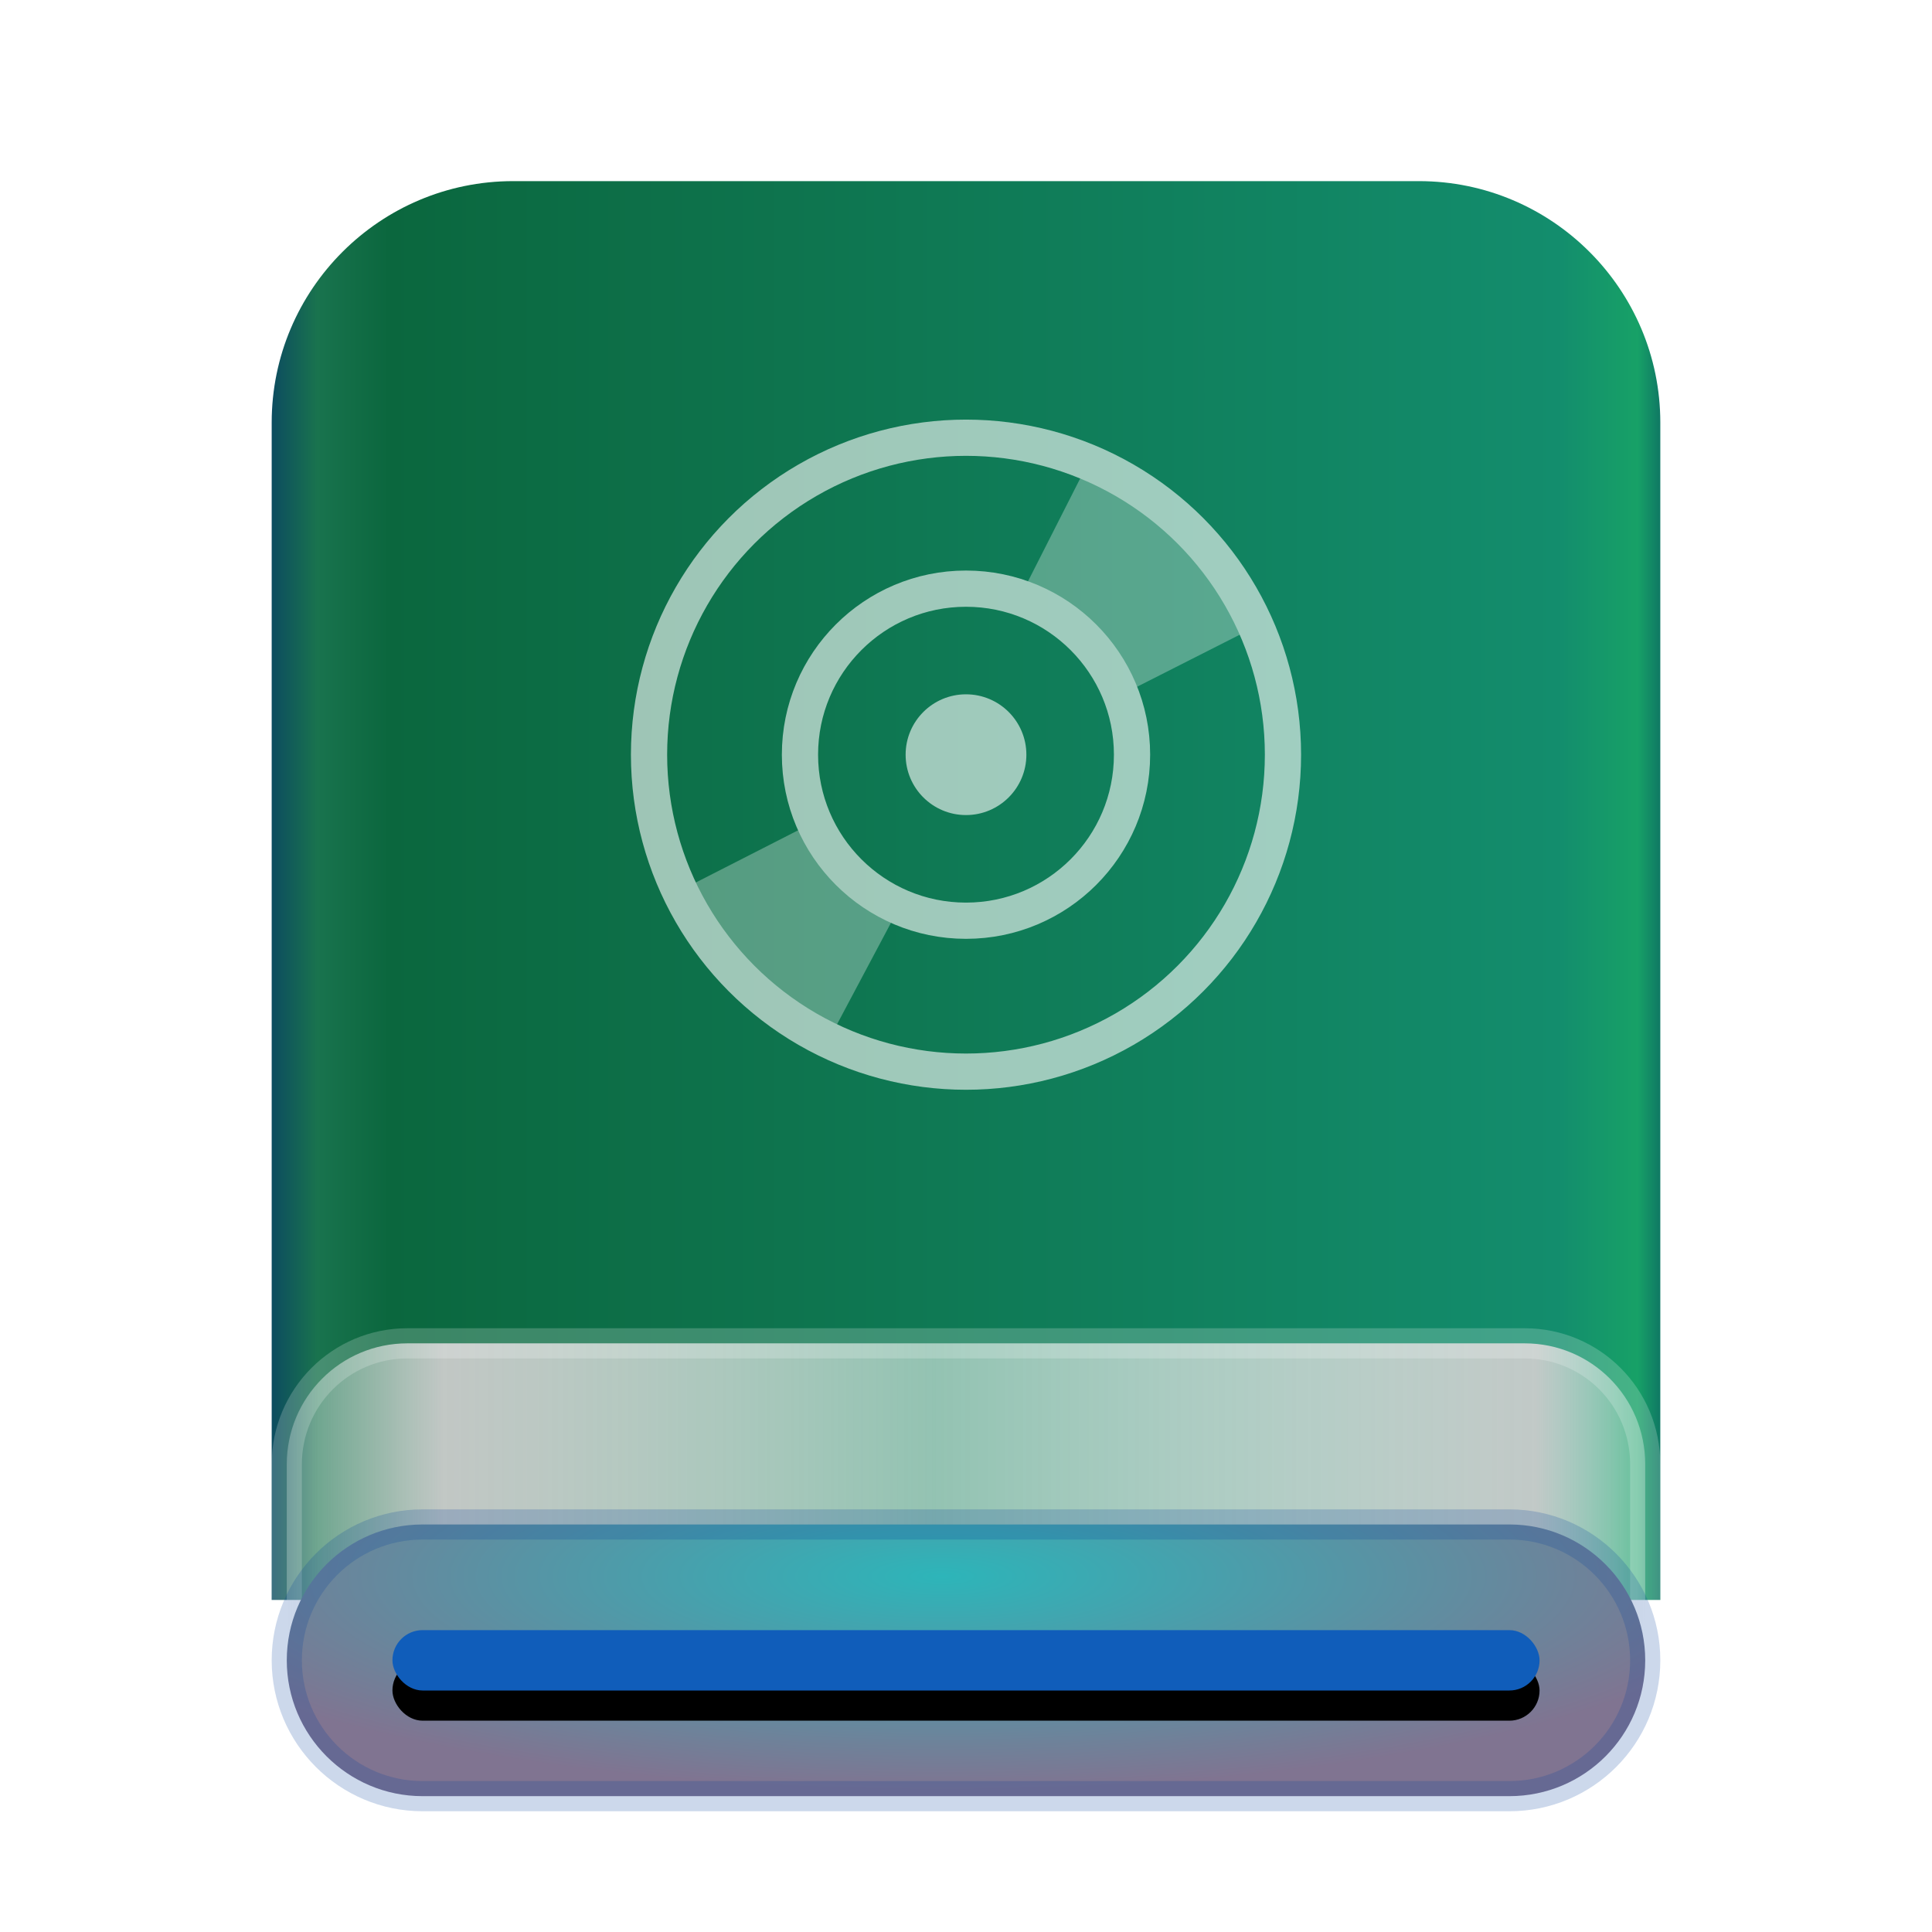 <svg xmlns="http://www.w3.org/2000/svg" xmlns:xlink="http://www.w3.org/1999/xlink" width="64" height="64" viewBox="0 0 64 64">
  <defs>
    <filter id="drive-optical-a" width="134.8%" height="129.6%" x="-17.4%" y="-14.8%" filterUnits="objectBoundingBox">
      <feOffset dy="1" in="SourceAlpha" result="shadowOffsetOuter1"/>
      <feGaussianBlur in="shadowOffsetOuter1" result="shadowBlurOuter1" stdDeviation="1.5"/>
      <feComposite in="shadowBlurOuter1" in2="SourceAlpha" operator="out" result="shadowBlurOuter1"/>
      <feColorMatrix in="shadowBlurOuter1" result="shadowMatrixOuter1" values="0 0 0 0 0   0 0 0 0 0   0 0 0 0 0  0 0 0 0.2 0"/>
      <feMerge>
        <feMergeNode in="shadowMatrixOuter1"/>
        <feMergeNode in="SourceGraphic"/>
      </feMerge>
    </filter>
    <linearGradient id="drive-optical-b" x1="102.549%" x2="-2.652%" y1="57.682%" y2="57.682%">
      <stop offset="0%" stop-color="#00285D"/>
      <stop offset="4.571%" stop-color="#17A167"/>
      <stop offset="9.931%" stop-color="#138D6D"/>
      <stop offset="88.945%" stop-color="#0B673E"/>
      <stop offset="93.793%" stop-color="#19734E"/>
      <stop offset="100%" stop-color="#002472"/>
    </linearGradient>
    <linearGradient id="drive-optical-c" x1="100%" x2="0%" y1="56.43%" y2="56.43%">
      <stop offset="0%" stop-color="#FFF" stop-opacity=".29"/>
      <stop offset="8.389%" stop-color="#CDCDCD" stop-opacity=".94"/>
      <stop offset="52.356%" stop-color="#FFF" stop-opacity=".55"/>
      <stop offset="88.168%" stop-color="#CDCDCD" stop-opacity=".94"/>
      <stop offset="100%" stop-color="#FFF" stop-opacity=".24"/>
    </linearGradient>
    <radialGradient id="drive-optical-d" cx="48.239%" cy="19.103%" r="78.654%" fx="48.239%" fy="19.103%" gradientTransform="matrix(0 1 -.778 0 .631 -.291)">
      <stop offset="0%" stop-color="#2DB5B9"/>
      <stop offset="100%" stop-color="#807491"/>
    </radialGradient>
    <rect id="drive-optical-f" width="38" height="2" x="4" y="48" rx="1"/>
    <filter id="drive-optical-e" width="102.6%" height="200%" x="-1.3%" y="-25%" filterUnits="objectBoundingBox">
      <feOffset dy="1" in="SourceAlpha" result="shadowOffsetOuter1"/>
      <feColorMatrix in="shadowOffsetOuter1" values="0 0 0 0 1   0 0 0 0 1   0 0 0 0 1  0 0 0 0.1 0"/>
    </filter>
  </defs>
  <g fill="none" fill-rule="evenodd">
    <g filter="url(#drive-optical-a)" transform="translate(9 5)">
      <path fill="url(#drive-optical-b)" d="M-3.48450158e-10,8 C-3.48450158e-10,3.582 3.59,4.06657819e-10 7.999,4.06657819e-10 L38.001,4.06657819e-10 C42.419,4.06657819e-10 46,3.591 46,8 L46,47 L-3.48450158e-10,47 L-3.48450158e-10,8 Z"/>
      <path fill="url(#drive-optical-c)" stroke="#FFF" stroke-opacity=".2" d="M0.5,42.507 L0.5,47.493 C0.5,49.714 2.284,51.5 4.494,51.5 L41.506,51.5 C43.715,51.5 45.5,49.709 45.5,47.493 L45.5,42.507 C45.5,40.286 43.716,38.5 41.506,38.5 L4.494,38.5 C2.285,38.5 0.5,40.291 0.5,42.507 Z"/>
      <path fill="url(#drive-optical-d)" stroke="#003D9C" stroke-opacity=".2" d="M0.5,49 C0.5,51.482 2.516,53.5 4.999,53.5 L41.001,53.5 C43.488,53.5 45.5,51.487 45.5,49 C45.5,46.518 43.484,44.5 41.001,44.5 L4.999,44.5 C2.512,44.5 0.5,46.513 0.5,49 Z"/>
      <use fill="#000" filter="url(#drive-optical-e)" xlink:href="#drive-optical-f"/>
      <use fill="#105DBA" xlink:href="#drive-optical-f"/>
    </g>
    <g opacity=".6" transform="translate(21 14)">
      <path d="M10.668 1.564C12 1.564 13.261 1.857 14.401 2.372L14.419 2.333C13.269 1.812 11.999 1.513 10.657 1.513 5.616 1.513 1.516 5.616 1.516 10.661 1.516 12.003 1.813 13.275 2.335 14.424L2.383 14.403C1.867 13.261 1.572 11.997 1.572 10.663 1.571 5.637 5.644 1.564 10.668 1.564L10.668 1.564zM18.952 6.916C19.471 8.06 19.765 9.325 19.765 10.663 19.765 15.687 15.692 19.76 10.668 19.76 9.328 19.76 8.06 19.463 6.915 18.943L6.893 18.989C8.043 19.511 9.315 19.809 10.656 19.809 15.697 19.809 19.797 15.707 19.797 10.661 19.797 9.32 19.5 8.051 18.98 6.901L18.952 6.916 18.952 6.916z"/>
      <circle cx="11" cy="11" r="2" fill="#FFF"/>
      <path fill="#FFF" d="M16.173 9L20.851 6.629C19.721 4.134 17.711 2.127 15.214 1L12.879 5.601C14.355 6.299 16.179 9.015 16.173 9L16.173 9zM5.704 13.369L1.4 15.565C2.401 17.778 4.18 19.559 6.392 20.563L8.616 16.378C7.323 15.766 6.284 14.699 5.704 13.369L5.704 13.369z" opacity=".5"/>
      <path fill="#FFF" d="M15.563,8.493 C15.623,8.632 15.655,8.784 15.704,8.929 C15.656,8.784 15.621,8.633 15.563,8.493 L15.563,8.493 Z"/>
      <circle cx="11" cy="11" r="10.5" stroke="#FFF" stroke-width="1.2"/>
      <circle cx="11" cy="11" r="5.5" stroke="#FFF" stroke-width="1.2"/>
    </g>
  </g>
</svg>
